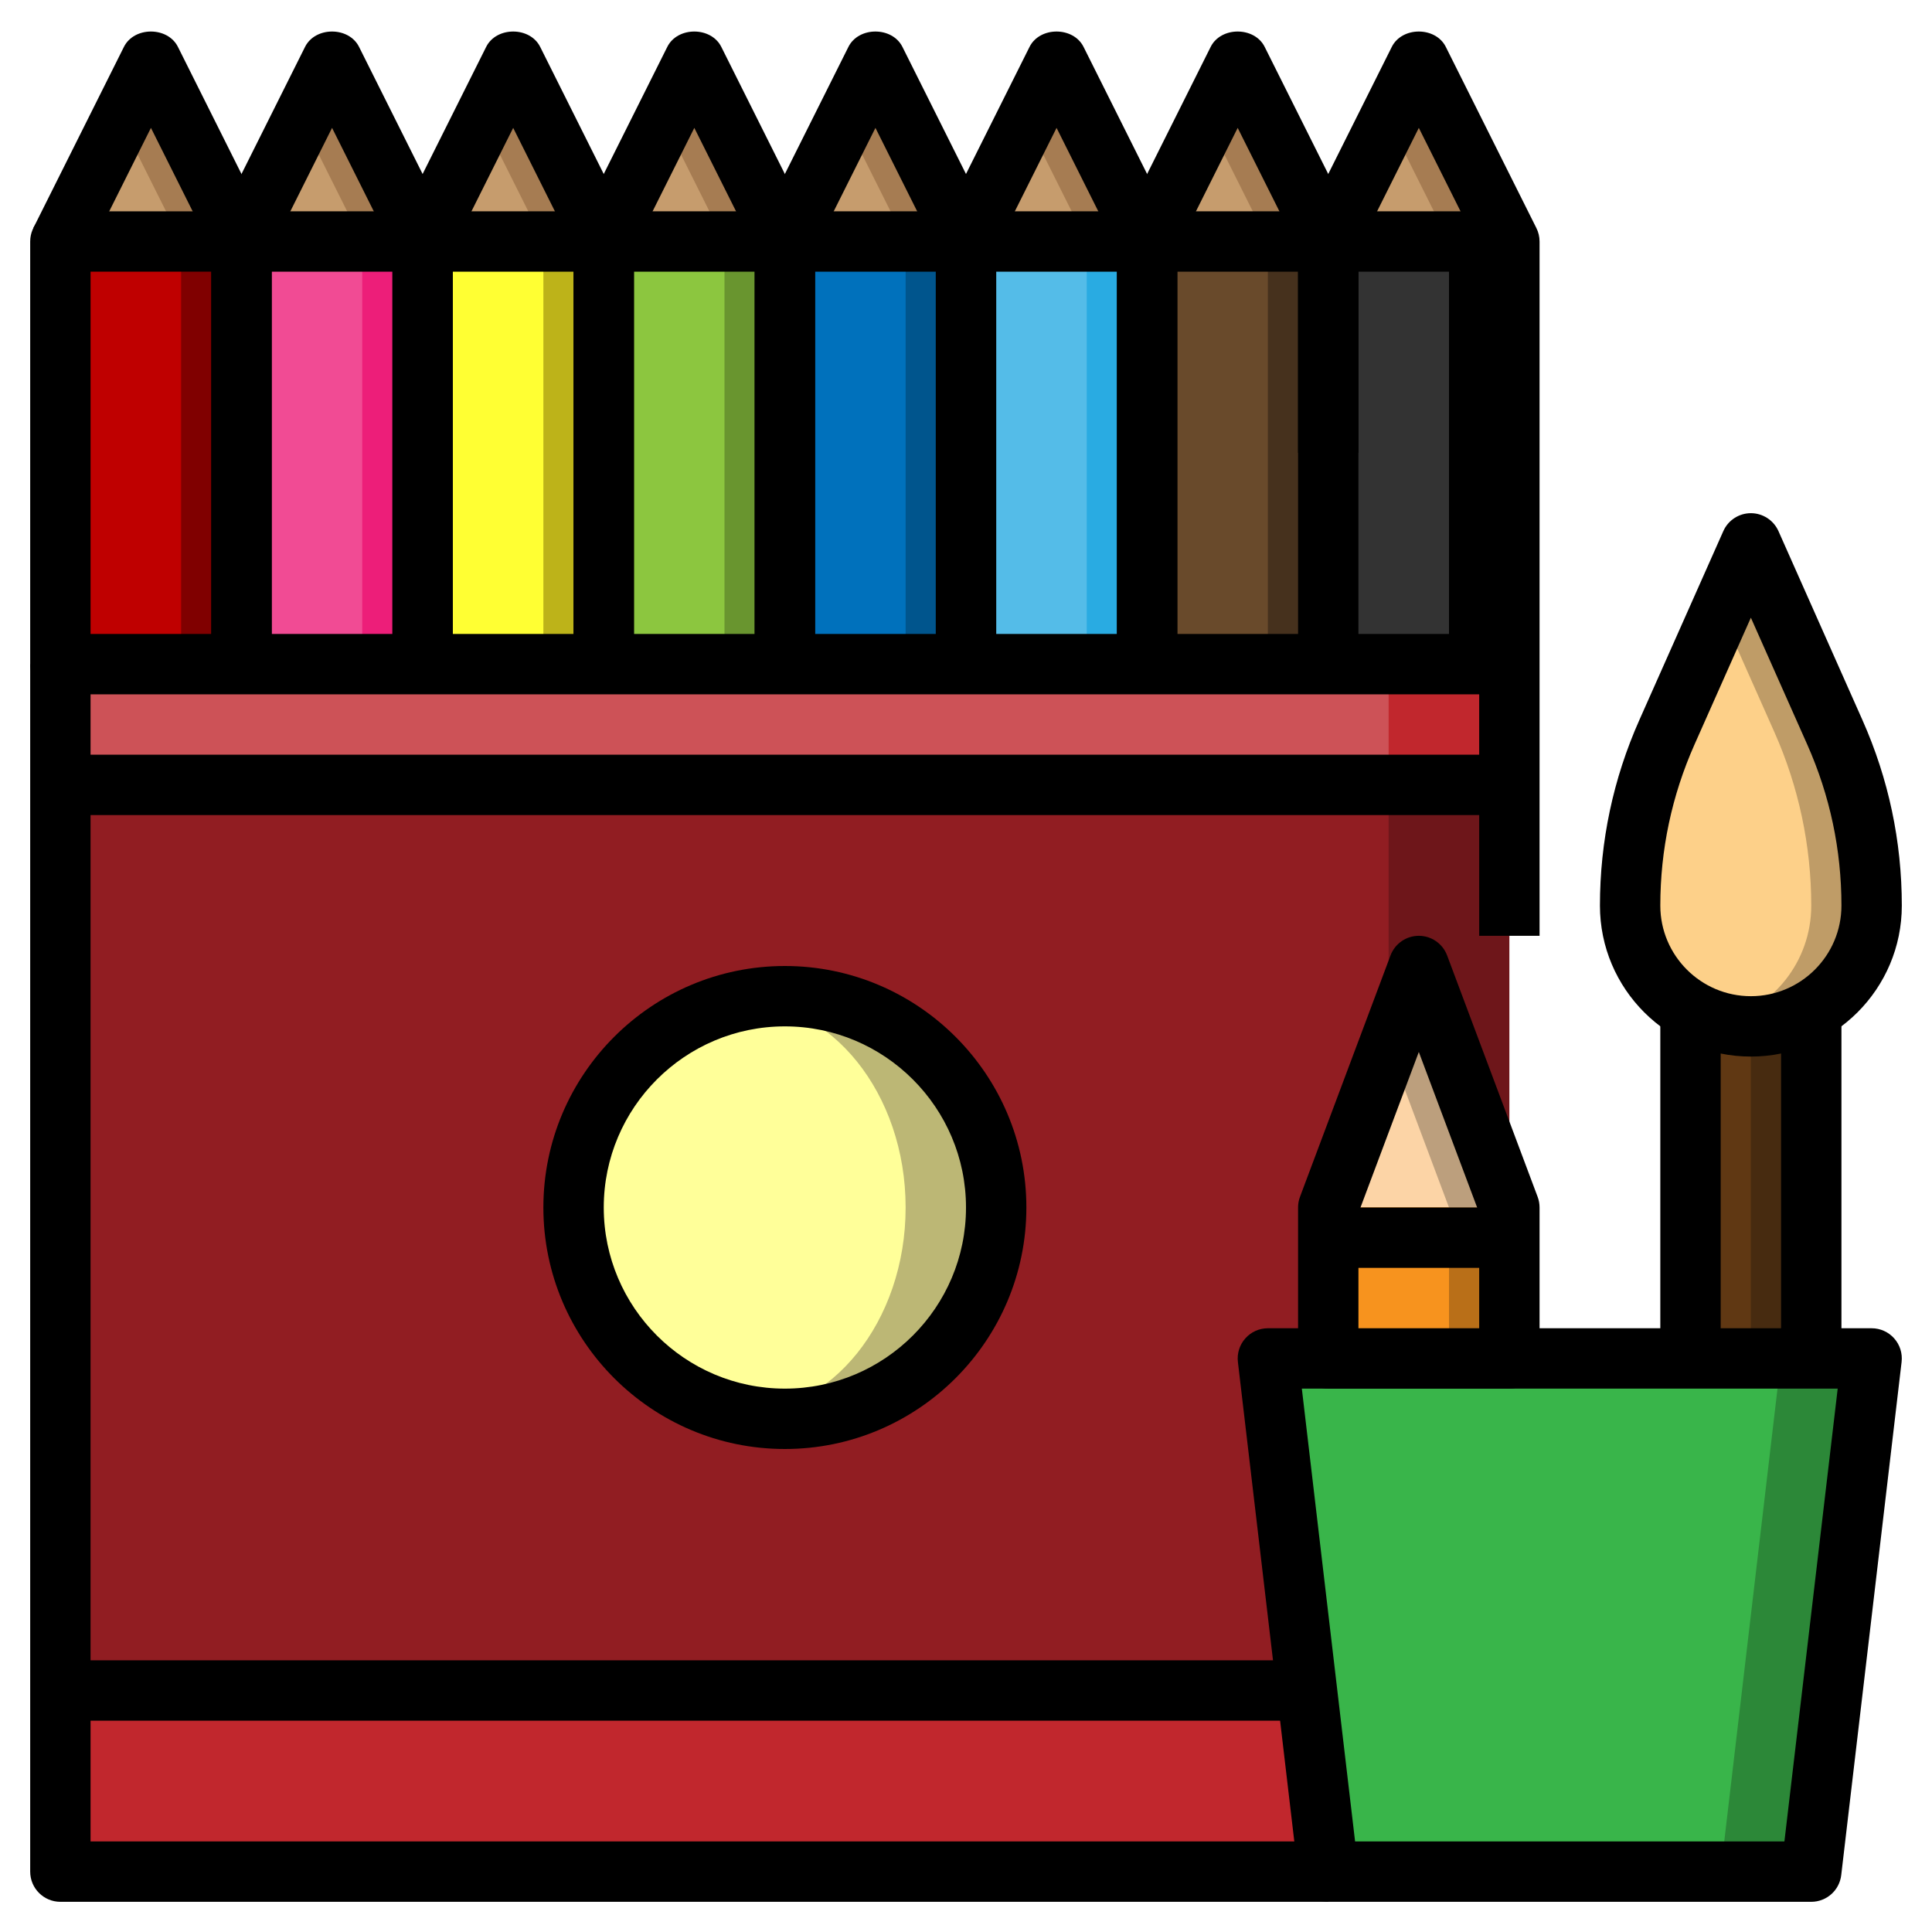<?xml version="1.0" ?><svg id="Layer_3" style="enable-background:new 0 0 64 64;" version="1.1" viewBox="0 0 64 64" xml:space="preserve" xmlns="http://www.w3.org/2000/svg" xmlns:xlink="http://www.w3.org/1999/xlink"><g><g><rect height="12" style="fill:#472B10;" width="4" x="56" y="33"/></g><g><rect height="12" style="fill:#603813;" width="2" x="56" y="33"/></g><g><path d="M58,34L58,34c-2.209,0-4-1.791-4-4v0c0-1.978,0.415-3.934,1.218-5.741L58,18l2.782,6.259    C61.585,26.066,62,28.022,62,30v0C62,32.209,60.209,34,58,34z" style="fill:#BF9C67;"/></g><g><path d="M60,30c0-1.978-0.415-3.934-1.218-5.741L57,20.25l-1.782,4.009C54.415,26.066,54,28.022,54,30    c0,1.862,1.278,3.412,3,3.859C58.722,33.412,60,31.862,60,30z" style="fill:#FDD089;"/></g><g><rect height="40" style="fill:#6E161A;" width="48" x="2" y="22"/></g><g><rect height="40" style="fill:#911D22;" width="44" x="2" y="22"/></g><g><rect height="6" style="fill:#CD5257;" width="43" x="2" y="56"/></g><g><rect height="6" style="fill:#C1272D;" width="47" x="2" y="56"/></g><g><polygon points="42,45 62,45 60,62 44,62   " style="fill:#2C8838;"/></g><g><polygon points="42,45 44,62 57,62 59,45   " style="fill:#39B54A;"/></g><g><circle cx="26" cy="40" r="7" style="fill:#BCB775;"/></g><g><ellipse cx="24.5" cy="40" rx="5.5" ry="6.835" style="fill:#FFFF99;"/></g><g><rect height="4" style="fill:#C1272D;" width="48" x="2" y="22"/></g><g><rect height="4" style="fill:#CD5257;" width="44" x="2" y="22"/></g><g><polygon points="8,8 5,2 2,8   " style="fill:#A67C52;"/></g><g><polygon points="2,8 6,8 4,4   " style="fill:#C69C6D;"/></g><g><polygon points="14,8 11,2 8,8   " style="fill:#A67C52;"/></g><g><polygon points="8,8 12,8 10,4   " style="fill:#C69C6D;"/></g><g><rect height="14" style="fill:#800000;" width="6" x="2" y="8"/></g><g><rect height="14" style="fill:#BF0000;" width="4" x="2" y="8"/></g><g><rect height="14" style="fill:#ED1E79;" width="6" x="8" y="8"/></g><g><rect height="14" style="fill:#F14B94;" width="4" x="8" y="8"/></g><g><rect height="14" style="fill:#BDB319;" width="6" x="14" y="8"/></g><g><rect height="14" style="fill:#FFFF33;" width="4" x="14" y="8"/></g><g><rect height="14" style="fill:#69952F;" width="6" x="20" y="8"/></g><g><rect height="14" style="fill:#8CC63F;" width="4" x="20" y="8"/></g><g><rect height="14" style="fill:#00558D;" width="6" x="26" y="8"/></g><g><rect height="14" style="fill:#0071BC;" width="4" x="26" y="8"/></g><g><rect height="14" style="fill:#29ABE2;" width="6" x="32" y="8"/></g><g><rect height="14" style="fill:#54BCE8;" width="4" x="32" y="8"/></g><g><rect height="14" style="fill:#46311D;" width="6" x="38" y="8"/></g><g><rect height="14" style="fill:#694A2B;" width="4" x="38" y="8"/></g><g><rect height="14" width="6" x="44" y="8"/></g><g><rect height="14" style="fill:#333333;" width="4" x="44" y="8"/></g><g><rect height="2" width="41.294" x="2" y="55"/></g><g><path d="M44,63H2c-0.552,0-1-0.448-1-1V22h2v39h41V63z"/></g><g><path d="M9,22H7V8.236l-2-4L2.895,8.447L1.105,7.553l3-6c0.339-0.678,1.45-0.678,1.789,0l3,6C8.964,7.691,9,7.845,9,8V22z"/></g><g><path d="M15,22h-2V8.236l-2-4l-2,4V22H7V8c0-0.155,0.036-0.309,0.105-0.447l3-6c0.339-0.678,1.45-0.678,1.789,0l3,6    C14.964,7.691,15,7.845,15,8V22z"/></g><g><polygon points="20,8 17,2 14,8   " style="fill:#A67C52;"/></g><g><polygon points="14,8 18,8 16,4   " style="fill:#C69C6D;"/></g><g><polygon points="26,8 23,2 20,8   " style="fill:#A67C52;"/></g><g><polygon points="20,8 24,8 22,4   " style="fill:#C69C6D;"/></g><g><polygon points="32,8 29,2 26,8   " style="fill:#A67C52;"/></g><g><polygon points="26,8 30,8 28,4   " style="fill:#C69C6D;"/></g><g><polygon points="38,8 35,2 32,8   " style="fill:#A67C52;"/></g><g><polygon points="32,8 36,8 34,4   " style="fill:#C69C6D;"/></g><g><polygon points="44,8 41,2 38,8   " style="fill:#A67C52;"/></g><g><polygon points="38,8 42,8 40,4   " style="fill:#C69C6D;"/></g><g><polygon points="50,8 47,2 44,8   " style="fill:#A67C52;"/></g><g><polygon points="44,8 48,8 46,4   " style="fill:#C69C6D;"/></g><g><path d="M21,22h-2V8.236l-2-4l-2,4V22h-2V8c0-0.155,0.036-0.309,0.105-0.447l3-6c0.339-0.678,1.45-0.678,1.789,0l3,6    C20.964,7.691,21,7.845,21,8V22z"/></g><g><path d="M27,22h-2V8.236l-2-4l-2,4V22h-2V8c0-0.155,0.036-0.309,0.105-0.447l3-6c0.339-0.678,1.45-0.678,1.789,0l3,6    C26.964,7.691,27,7.845,27,8V22z"/></g><g><path d="M33,22h-2V8.236l-2-4l-2,4V22h-2V8c0-0.155,0.036-0.309,0.105-0.447l3-6c0.339-0.678,1.45-0.678,1.789,0l3,6    C32.964,7.691,33,7.845,33,8V22z"/></g><g><path d="M39,22h-2V8.236l-2-4l-2,4V22h-2V8c0-0.155,0.036-0.309,0.105-0.447l3-6c0.339-0.678,1.45-0.678,1.789,0l3,6    C38.964,7.691,39,7.845,39,8V22z"/></g><g><path d="M45,22h-2V8.236l-2-4l-2,4V22h-2V8c0-0.155,0.036-0.309,0.105-0.447l3-6c0.339-0.678,1.45-0.678,1.789,0l3,6    C44.964,7.691,45,7.845,45,8V22z"/></g><g><path d="M51,31h-2V8.236l-2-4l-2,4V15h-2V8c0-0.155,0.036-0.309,0.105-0.447l3-6c0.339-0.678,1.45-0.678,1.789,0l3,6    C50.964,7.691,51,7.845,51,8V31z"/></g><g><path d="M50,23H2c-0.552,0-1-0.448-1-1V8c0-0.552,0.448-1,1-1h6v2H3v12h47V23z"/></g><g><rect height="2" width="6" x="8" y="7"/></g><g><rect height="2" width="6" x="14" y="7"/></g><g><rect height="2" width="6" x="20" y="7"/></g><g><rect height="2" width="6" x="26" y="7"/></g><g><rect height="2" width="6" x="32" y="7"/></g><g><rect height="2" width="6" x="38" y="7"/></g><g><rect height="2" width="6" x="44" y="7"/></g><g><path d="M60,63H44c-0.507,0-0.934-0.379-0.993-0.883l-2-17c-0.033-0.284,0.056-0.568,0.246-0.781C41.442,44.122,41.714,44,42,44    h20c0.286,0,0.558,0.122,0.747,0.335c0.19,0.213,0.279,0.498,0.246,0.781l-2,17C60.934,62.621,60.507,63,60,63z M44.889,61h14.222    l1.765-15H43.125L44.889,61z"/></g><g><polygon points="47,32 50,40 50,45 44,45 44,40   " style="fill:#BC9F7D;"/></g><g><polygon points="46,34.667 44,40 44,45 48,45 48,40   " style="fill:#FCD4A6;"/></g><g><path d="M58,35c-2.757,0-5-2.243-5-5c0-2.132,0.439-4.2,1.305-6.147l2.782-6.259C57.247,17.233,57.605,17,58,17    s0.753,0.233,0.914,0.594l2.782,6.259C62.561,25.8,63,27.868,63,30C63,32.757,60.757,35,58,35z M58,20.462l-1.868,4.203    C55.381,26.355,55,28.15,55,30c0,1.654,1.346,3,3,3s3-1.346,3-3c0-1.85-0.381-3.645-1.132-5.335L58,20.462z"/></g><g><rect height="11.535" width="2" x="55" y="33.465"/></g><g><rect height="11.536" width="2" x="59" y="33.464"/></g><g><rect height="2" width="48" x="2" y="25"/></g><g><path d="M26,48c-4.411,0-8-3.589-8-8s3.589-8,8-8s8,3.589,8,8S30.411,48,26,48z M26,34c-3.309,0-6,2.691-6,6s2.691,6,6,6    s6-2.691,6-6S29.309,34,26,34z"/></g><g><rect height="5" style="fill:#B96F18;" width="6" x="44" y="40"/></g><g><rect height="5" style="fill:#F7931E;" width="4" x="44" y="40"/></g><g><rect height="2" width="6" x="44" y="40"/></g><g><path d="M50,46h-6c-0.552,0-1-0.448-1-1v-5c0-0.12,0.021-0.239,0.063-0.351l3-8C46.21,31.259,46.583,31,47,31    s0.79,0.259,0.937,0.649l3,8C50.979,39.761,51,39.88,51,40v5C51,45.552,50.552,46,50,46z M45,44h4v-3.819l-2-5.333l-2,5.333V44z"/></g></g></svg>